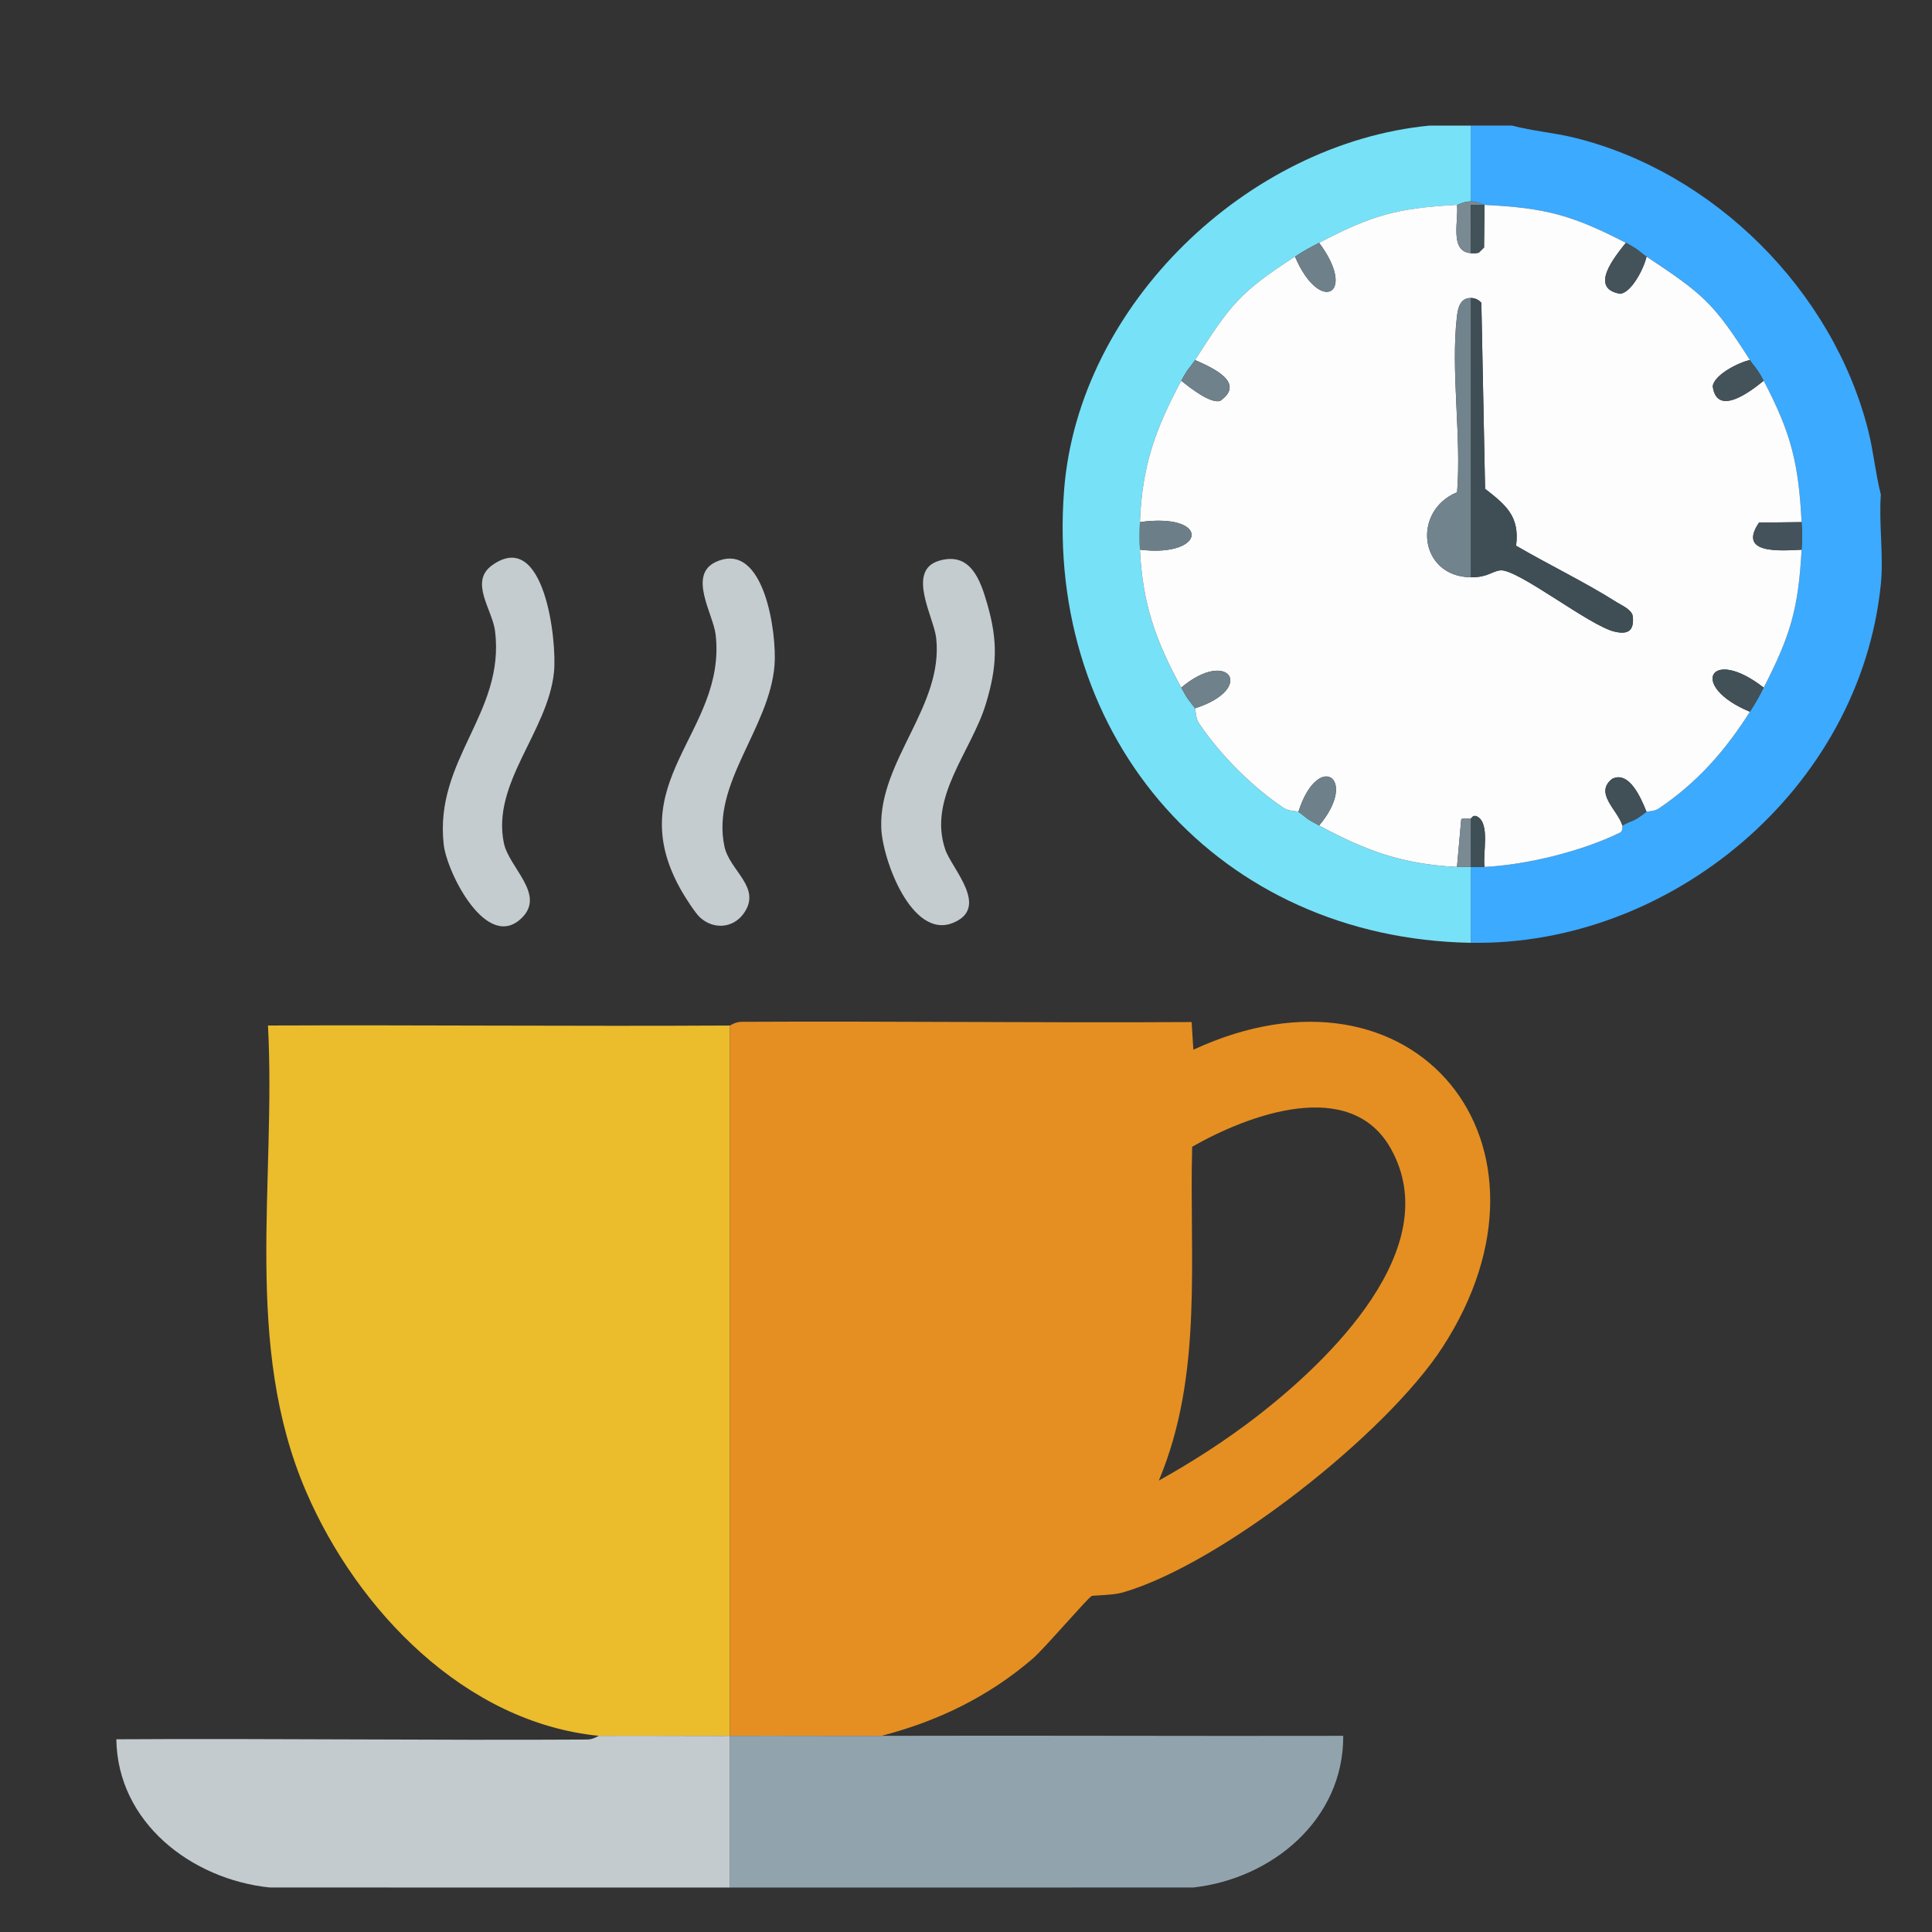 <?xml version="1.0" encoding="UTF-8"?>
<svg id="Layer_1" data-name="Layer 1" xmlns="http://www.w3.org/2000/svg" viewBox="0 0 2000 2000">
  <rect x="0" y="0" width="2000" height="2000" fill="#333333" stroke="none"/>
  <defs>
    <style>
      .cls-1 {
        fill: #77e1f7;
      }

      .cls-2 {
        fill: #6c7f88;
      }

      .cls-3 {
        fill: #6e808a;
      }

      .cls-4 {
        fill: #6e818a;
      }

      .cls-5 {
        fill: #3f4f56;
      }

      .cls-6 {
        fill: #ebbc2c;
      }

      .cls-7 {
        fill: #425259;
      }

      .cls-8 {
        fill: #425158;
      }

      .cls-9 {
        fill: #71838d;
      }

      .cls-10 {
        fill: #798a93;
      }

      .cls-11 {
        fill: #e58f22;
      }

      .cls-12 {
        fill: #3f4e55;
      }

      .cls-13 {
        fill: #91a4ae;
      }

      .cls-14 {
        fill: #415057;
      }

      .cls-15 {
        fill: #fdfdfe;
      }

      .cls-16 {
        fill: #c4cccf;
      }

      .cls-17 {
        fill: #3caafe;
      }

      .cls-18 {
        fill: #c3cbce;
      }

      .cls-19 {
        fill: #6f818b;
      }

      .cls-20 {
        fill: #44535b;
      }

      .cls-21 {
        fill: #7a8a93;
      }

      .cls-22 {
        fill: #44535a;
      }
    </style>
  </defs>
  <path class="cls-17" d="M1565.32,130c20.99,5.62,43.02,7.28,64.23,12.48,144.6,35.44,267.47,158.18,304.24,302.41,5.64,22.14,7.61,44.99,13.26,67.04-2.18,29.84,2.96,63.5,0,92.81-21.44,211.99-217.52,374.87-424.54,371.22v-78.53c4.74,0,9.55.23,14.27,0,43.81-2.13,100.87-16.24,140.34-35.58,3.15-1.55,2.03-7.06,2.36-7.25,12.91-7.19,8.84-1.98,24.97-14.28.64-.49,8.06-.26,12.58-3.31,40.1-27.08,68.82-59.83,94.45-100.2,6.97-10.99,8.37-13.52,14.27-24.99,27.69-53.84,35.93-81.47,39.24-142.78.72-13.24.68-15.28,0-28.56-3.17-61.65-10.93-92.12-39.24-146.35-6.66-12.76-10.57-15.59-14.27-21.42-37.93-59.72-48.76-68.38-107.03-107.08-6.83-4.54-7.84-7.28-21.41-14.28-55.64-28.68-83.04-36.18-146.27-39.26-1.49-.07-6.44-3.57-14.27-3.57v-78.53h42.81Z"/>
  <path class="cls-1" d="M1522.51,130v78.53c-7.88,0-12.67,3.48-14.27,3.57-63.04,3.46-88.28,10.97-142.7,39.26-11.01,5.72-14.55,7.55-24.97,14.28-58.28,37.64-67.25,50.79-103.46,107.08-4.42,6.87-7.23,8.26-14.27,21.42-26.65,49.79-40.56,87.71-42.81,146.35-.36,9.34-.47,19.23,0,28.56,2.84,56.71,16.52,94.58,42.81,142.78,8.05,14.76,6.72,11.06,14.27,21.42.69.95.36,10.02,4.05,15.5,22.14,32.85,54.69,65.42,87.49,87.54,5.47,3.69,14.54,3.35,15.49,4.05,10.35,7.55,6.29,6.14,21.41,14.28,48.08,25.88,85.96,40.08,142.7,42.83,4.72.23,9.53,0,14.27,0v78.53c-259.62-4.58-441.46-210.24-420.92-469.32,15.15-191.01,189.6-358.38,378.11-376.63h42.81Z"/>
  <path class="cls-11" d="M755.48,1061.62c.63,0,5.53-3.8,12.06-3.83,155.33-.82,310.73,1.17,466.01.24l1.82,28.63c228.99-105.98,394.14,98.07,257.92,308.02-58.1,89.54-228.92,224.41-331.26,253.92-9.97,2.87-30.48,2.86-31.95,3.57-3.97,1.95-49.25,54.69-60.6,64.49-45.88,39.57-98.5,65.13-157.02,80.26-52.27.16-104.71-.2-156.97,0v-735.3ZM1234.12,1187.12c-3.12,116.27,11.72,235.73-34.52,345.59,35.26-19.69,69.38-41.65,101.35-66.33,74.16-57.26,196.51-174.38,138.81-277.35-41.98-74.92-148.02-34.77-205.64-1.91Z"/>
  <path class="cls-6" d="M755.48,1061.62v735.3c-45.13.17-90.44-.26-135.57,0-138.51-13.68-249.86-130-302.74-252.15-66.06-152.59-31.16-321.18-39.77-483.17,159.3-.64,318.78.93,478.08.02Z"/>
  <path class="cls-13" d="M912.45,1796.93c159.3-.49,318.78.38,478.07-.01.42,86.75-73.69,147.96-155.26,157.01-159.92.09-319.91.08-479.78.06v-157.06c52.27-.2,104.71.16,156.97,0Z"/>
  <path class="cls-18" d="M755.48,1796.93v157.06l-476.22-.06c-80.9-8.37-157.61-67.15-158.83-153.44,162.41-.99,324.96,1.25,487.42.27,6.53-.04,11.43-3.83,12.06-3.83,45.13-.26,90.44.17,135.57,0Z"/>
  <path class="cls-16" d="M724.63,949.71c-4.85-4.44-14.66-19.78-18.4-26.21-66.28-113.98,46.27-165.04,34.59-266.62-2.41-21-29.21-61.91.43-75.27,50.24-22.64,63.07,74.97,60.54,106.96-5.21,65.69-65.69,122.38-51.87,187.65,5.41,25.54,39.24,42.56,19.88,69.48-11.13,15.47-31.34,16.68-45.17,4.01Z"/>
  <path class="cls-16" d="M540.42,949.97c-36.16,36.14-77.78-46.43-81.08-75.72-9.91-88.1,63.65-136.06,53.14-220.93-2.76-22.32-26.95-50.97-3.09-68.13,54.25-39.01,67.35,78.38,64.1,110.53-6.23,61.63-64.66,114.75-51.91,176.93,5.24,25.52,43.26,52.9,18.83,77.32Z"/>
  <path class="cls-16" d="M972.04,580.51c32.7-9.74,42.85,20.02,50.01,44.86,11.16,38.7,10.12,65.14-1.57,103.52-14.95,49.11-60.26,96.92-41.93,150.59,6.83,19.99,46.71,60.21,7.9,75.91-42.65,17.26-73.23-66.01-74.2-98.89-2.06-69.57,64.66-125.49,56.88-196.05-2.35-21.29-31.2-69.78,2.91-79.93Z"/>
  <path class="cls-15" d="M1508.24,212.1c2.05,15.52-8.18,48.31,14.27,49.97,2.8.21,5.6.2,8.35-.47l5.43-5.39.5-44.11c63.23,3.09,90.64,10.58,146.27,39.26-11.67,14.71-38.42,47.16-5.9,52.76,11.91-1.11,24.96-26.96,27.3-38.48,58.26,38.71,69.1,47.37,107.03,107.08-11.51,2.34-37.36,15.41-38.46,27.32,4.42,31.64,38.87,5.42,52.73-5.9,28.32,54.23,36.07,84.69,39.24,146.35l-44.08.51c-22.11,32.6,20.78,29.2,44.08,28.04-3.32,61.31-11.56,88.93-39.24,142.78-55.58-43.36-78.05-1.45-14.27,24.99-25.62,40.38-54.34,73.13-94.45,100.2-4.52,3.05-11.94,2.82-12.58,3.31-5.37-13.36-17.76-43.04-35.67-34-18.61,14.81,5.61,31.82,10.7,48.28-.33.19.79,5.7-2.36,7.25-39.47,19.34-96.53,33.45-140.34,35.58-2.02-13.91,5.92-44.54-7.37-52.04-4.69-2.64-6.21,1.97-6.9,2.06-2.94.4-7.14-1.31-9.85.65l-4.42,49.32c-56.75-2.76-94.63-16.95-142.7-42.83,41.51-49.24-1.25-77.61-21.41-14.28-.95-.69-10.02-.36-15.49-4.05-32.8-22.12-65.35-54.69-87.49-87.54-3.69-5.48-3.35-14.55-4.05-15.5,63.3-20.17,34.95-62.94-14.27-21.42-26.29-48.2-39.98-86.07-42.81-142.78,69.25,8.44,73.47-38.71,0-28.56,2.25-58.64,16.16-96.56,42.81-146.35,8.81,7.1,29.79,23.78,40.25,20.94,27.04-19.05-8.28-34.51-25.98-42.36,36.21-56.29,45.18-69.44,103.46-107.08,25.51,60.14,64.98,39.32,24.97-14.28,54.43-28.3,79.67-35.8,142.7-39.26ZM1522.51,308.47c-11.04.02-13.27,10.33-14.34,19.57-6.48,56.04,4.84,124.14.22,181.52-46.89,19.34-39.52,87.35,14.12,88.04,17.55.22,21.67-6.18,30.54-7.16,17.74-1.97,92.3,57.38,118.39,63.45,13.15,3.06,20.18-.29,18.9-15.23-.64-7.47-10.96-11.58-16.93-15.35-33.37-21.08-69.86-38.5-103.96-58.38,3.93-30.42-10.5-42.07-32.09-58.93l-3.87-192.52c-2.92-3.3-6.57-5.01-10.98-5Z"/>
  <path class="cls-22" d="M1683.05,251.36c13.57,6.99,14.57,9.74,21.41,14.28-2.34,11.52-15.4,37.37-27.3,38.48-32.52-5.6-5.77-38.05,5.9-52.76Z"/>
  <path class="cls-20" d="M1865,540.49c.68,13.27.72,15.31,0,28.56-23.3,1.16-66.19,4.56-44.08-28.04l44.08-.51Z"/>
  <path class="cls-22" d="M1811.48,372.72c3.7,5.82,7.61,8.66,14.27,21.42-13.87,11.32-48.32,37.54-52.73,5.9,1.1-11.91,26.96-24.98,38.46-27.32Z"/>
  <path class="cls-8" d="M1825.76,711.82c-5.9,11.47-7.3,14-14.27,24.99-63.78-26.44-41.31-68.35,14.27-24.99Z"/>
  <path class="cls-14" d="M1704.46,840.32c-16.13,12.3-12.06,7.08-24.97,14.28-5.09-16.46-29.31-33.47-10.7-48.28,17.91-9.04,30.3,20.64,35.67,34Z"/>
  <path class="cls-10" d="M1522.51,208.53c7.83,0,12.78,3.5,14.27,3.57l-14.25-.02-.02,49.99c-22.45-1.66-12.22-34.45-14.27-49.97,1.61-.09,6.39-3.57,14.27-3.57Z"/>
  <path class="cls-5" d="M1536.78,897.43c-4.72.23-9.53,0-14.27,0v-49.97c.7-.09,2.22-4.71,6.9-2.06,13.29,7.49,5.34,38.13,7.37,52.04Z"/>
  <path class="cls-2" d="M1180.02,569.04c-.47-9.33-.36-19.22,0-28.56,73.47-10.16,69.25,37,0,28.56Z"/>
  <path class="cls-19" d="M1237.1,372.72c17.7,7.85,53.02,23.31,25.98,42.36-10.46,2.84-31.44-13.84-40.25-20.94,7.04-13.16,9.85-14.54,14.27-21.42Z"/>
  <path class="cls-19" d="M1237.1,733.24c-7.55-10.36-6.22-6.66-14.27-21.42,49.22-41.53,77.57,1.25,14.27,21.42Z"/>
  <path class="cls-4" d="M1365.54,854.6c-15.12-8.14-11.06-6.72-21.41-14.28,20.16-63.33,62.91-34.97,21.41,14.28Z"/>
  <path class="cls-3" d="M1365.54,251.36c40.01,53.6.54,74.42-24.97,14.28,10.42-6.73,13.97-8.56,24.97-14.28Z"/>
  <path class="cls-21" d="M1522.51,847.46v49.97c-4.74,0-9.55.23-14.27,0l4.42-49.32c2.71-1.96,6.92-.25,9.85-.65Z"/>
  <path class="cls-12" d="M1522.51,308.47c4.41,0,8.06,1.71,10.98,5l3.87,192.52c21.59,16.85,36.03,28.51,32.09,58.93,34.11,19.88,70.59,37.29,103.96,58.38,5.97,3.77,16.29,7.89,16.93,15.35,1.27,14.94-5.75,18.29-18.9,15.23-26.1-6.07-100.66-65.42-118.39-63.45-8.88.98-13,7.39-30.54,7.16v-289.12Z"/>
  <path class="cls-9" d="M1522.51,308.47v289.12c-53.64-.69-61.01-68.7-14.12-88.04,4.62-57.38-6.7-125.47-.22-181.52,1.07-9.23,3.3-19.55,14.34-19.57Z"/>
  <path class="cls-7" d="M1536.78,212.1l-.5,44.11-5.43,5.39c-2.75.67-5.54.68-8.35.47l.02-49.99,14.25.02Z"/>
</svg>
